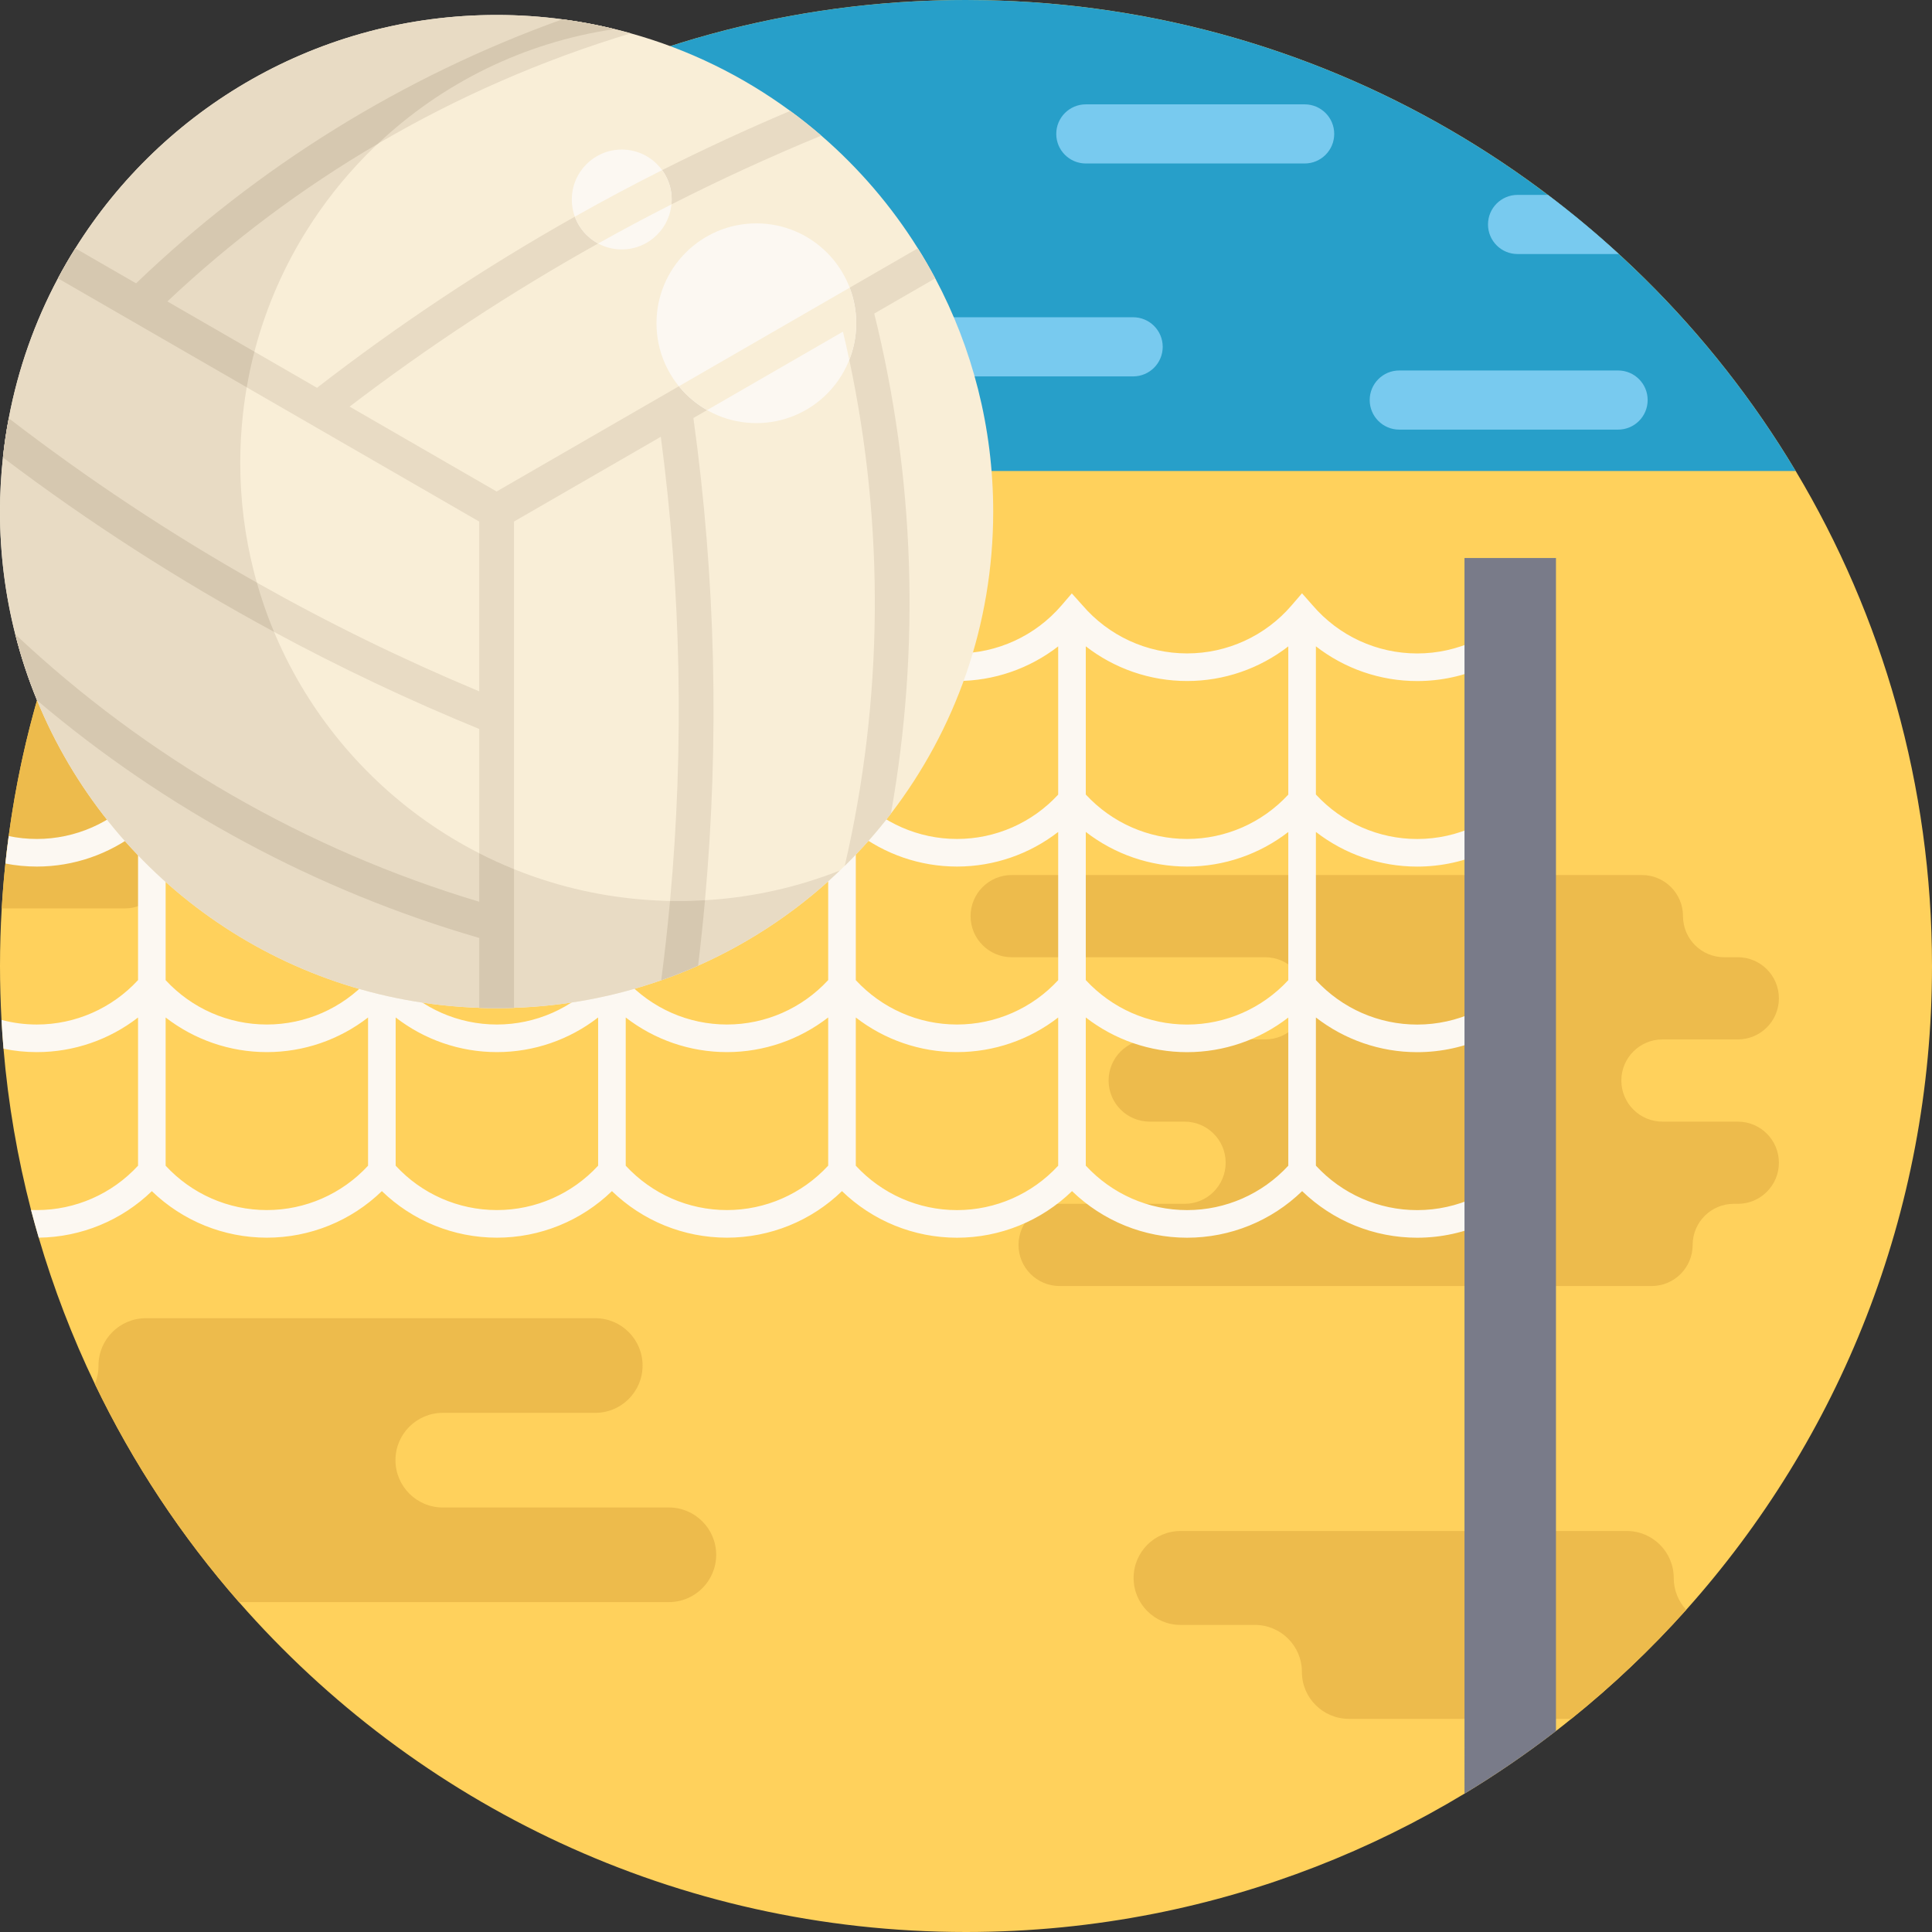 <?xml version="1.0" encoding="iso-8859-1"?>
<!-- Generator: Adobe Illustrator 19.0.0, SVG Export Plug-In . SVG Version: 6.00 Build 0)  -->
<svg version="1.1" id="Capa_1" xmlns="http://www.w3.org/2000/svg" xmlns:xlink="http://www.w3.org/1999/xlink" x="0px" y="0px"
	 viewBox="0 0 512 512" style="enable-background:new 0 0 512 512;" xml:space="preserve">
<rect x="0" y="0" width="512" height="512" fill="#333333" stroke="none"/>
<path style="fill:#FFD15C;" d="M512,256c0,65.546-24.628,125.336-65.139,170.621c-9.341,10.439-19.529,20.114-30.448,28.891
	c-1.348,1.097-2.696,2.163-4.065,3.218c-7.743,5.977-15.83,11.525-24.242,16.603c-24.973,15.067-52.736,25.997-82.328,31.828
	c-7.952,1.567-16.039,2.769-24.242,3.584C273.136,511.572,264.62,512,256,512c-76.821,0-145.742-33.834-192.669-87.427
	c-15.203-17.356-28.097-36.791-38.201-57.825c-5.956-12.392-10.94-25.349-14.869-38.755c-0.711-2.435-1.39-4.88-2.038-7.346
	c-3.584-13.824-6.06-28.097-7.293-42.726c-0.219-2.539-0.397-5.078-0.533-7.638C0.136,265.55,0,260.796,0,256
	c0-5.12,0.146-10.219,0.46-15.266c0.23-3.992,0.554-7.952,0.972-11.891c0.251-2.435,0.543-4.859,0.878-7.273
	c1.776-13.364,4.608-26.405,8.391-39.037c0.209-0.7,0.418-1.39,0.648-2.09c0.763-2.518,1.578-5.026,2.435-7.513
	c5.789-16.906,13.302-33.008,22.34-48.107C80.812,50.061,162.565,0,256,0s175.188,50.061,219.878,124.824
	C498.824,163.182,512,208.06,512,256z"/>
<g>
	<path style="fill:#EDBB4C;" d="M471.427,264.567L471.427,264.567c0-6.016-4.877-10.892-10.892-10.892h-3.631
		c-6.015,0-10.892-4.877-10.892-10.892l0,0c0-6.015-4.877-10.892-10.892-10.892H268.105c-6.016,0-10.892,4.877-10.892,10.892l0,0
		c0,6.015,4.877,10.892,10.892,10.892h67.169c6.015,0,10.892,4.877,10.892,10.892l0,0c0,6.015-4.877,10.892-10.892,10.892h-30.592
		c-6.015,0-10.892,4.877-10.892,10.892l0,0c0,6.015,4.877,10.892,10.892,10.892h9.241c6.015,0,10.892,4.877,10.892,10.892l0,0
		c0,6.015-4.877,10.892-10.892,10.892h-33.111c-6.015,0-10.892,4.877-10.892,10.892l0,0c0,6.015,4.877,10.892,10.892,10.892H437.68
		c6.015,0,10.892-4.877,10.892-10.892l0,0c0-6.015,4.877-10.892,10.892-10.892h1.07c6.015,0,10.892-4.877,10.892-10.892l0,0
		c0-6.015-4.877-10.892-10.892-10.892h-19.969c-6.015,0-10.892-4.877-10.892-10.892l0,0c0-6.015,4.877-10.892,10.892-10.892h19.969
		C466.55,275.46,471.427,270.584,471.427,264.567z"/>
	<path style="fill:#EDBB4C;" d="M446.861,426.621c-9.341,10.439-19.529,20.114-30.448,28.891H357.46
		c-3.427,0-6.541-1.39-8.798-3.647c-2.257-2.247-3.647-5.36-3.647-8.798c0-6.875-5.569-12.445-12.445-12.445h-19.707
		c-3.438,0-6.551-1.39-8.798-3.647c-2.257-2.247-3.647-5.36-3.647-8.798c0-6.875,5.569-12.445,12.445-12.445h118.251
		c6.865,0,12.445,5.569,12.445,12.445C443.559,421.439,444.813,424.406,446.861,426.621z"/>
	<path style="fill:#EDBB4C;" d="M108.659,211.634c0,2.685-1.087,5.11-2.842,6.855c-1.755,1.755-4.18,2.842-6.855,2.842H52.611
		c-5.36,0-9.697,4.347-9.697,9.707c0,2.675-1.087,5.099-2.842,6.855s-4.18,2.842-6.855,2.842H0.46
		c1.17-20.104,4.671-39.602,10.24-58.201h37.606c5.35,0,9.697,4.347,9.697,9.707c0,2.675,1.087,5.099,2.842,6.855
		c1.755,1.755,4.18,2.842,6.855,2.842h31.263C104.312,201.937,108.659,206.273,108.659,211.634z"/>
</g>
<path style="fill:#FCF8F2;" d="M375.568,229.658c12.79,0,24.91-5.569,33.28-15.318l-5.58-4.723
	c-6.949,8.088-17.042,12.727-27.7,12.727c-10.219,0-19.916-4.274-26.843-11.797V171.28c7.617,5.914,17.021,9.206,26.843,9.206
	c12.79,0,24.91-5.569,33.28-15.329l-5.58-4.723c-6.949,8.098-17.042,12.737-27.7,12.737c-10.658,0-20.762-4.639-27.732-12.779
	l-2.79-3.166l-2.759,3.208c-6.938,8.088-17.042,12.727-27.7,12.727c-10.658,0-20.762-4.639-27.753-12.79l-2.79-3.114l-2.727,3.176
	c-6.949,8.088-17.042,12.727-27.7,12.727c-10.668,0-20.762-4.639-27.732-12.758l-2.873-3.302l-2.706,3.375
	c-6.938,8.056-17.021,12.685-27.658,12.685c-10.668,0-20.762-4.65-27.752-12.79l-2.581-2.894l-2.738,2.738l-0.188,0.209
	c-6.949,8.088-17.042,12.727-27.7,12.727c-10.668,0.01-20.762-4.639-27.711-12.727l-2.769-3.041l-2.706,2.947l-0.084,0.094
	c-6.938,8.088-17.042,12.737-27.7,12.737s-20.762-4.65-27.7-12.737l-2.873-3.124l-2.685,3.124
	c-6.071,7.064-14.535,11.504-23.677,12.507c-0.857,2.487-1.672,4.995-2.435,7.513c9.216-0.334,18.024-3.574,25.234-9.164v39.278
	c-6.896,7.492-16.603,11.776-26.823,11.776c-2.529,0-5.026-0.261-7.45-0.763c-0.334,2.414-0.627,4.838-0.878,7.273
	c2.717,0.533,5.507,0.805,8.328,0.805c9.791,0,19.195-3.281,26.823-9.195v39.278c-6.896,7.492-16.603,11.776-26.823,11.776
	c-3.197,0-6.343-0.418-9.362-1.223c0.136,2.56,0.313,5.099,0.533,7.638c2.873,0.596,5.831,0.899,8.829,0.899
	c9.812,0,19.237-3.291,26.823-9.174v39.267c-6.896,7.492-16.603,11.766-26.823,11.766c-0.512,0-1.024-0.01-1.536-0.031
	c0.648,2.466,1.327,4.911,2.038,7.346c11.274-0.136,21.995-4.587,29.978-12.33c8.14,7.879,19.038,12.33,30.48,12.33
	s22.35-4.451,30.48-12.34c8.14,7.889,19.038,12.34,30.49,12.34c11.442,0,22.34-4.451,30.48-12.34
	c8.129,7.889,19.038,12.34,30.48,12.34c5.726,0,11.316-1.118,16.499-3.218c5.172-2.1,9.927-5.183,13.981-9.122
	c8.14,7.889,19.038,12.351,30.49,12.351c11.442,0,22.35-4.462,30.48-12.351c8.14,7.889,19.048,12.351,30.49,12.351
	c11.452,0,22.371-4.462,30.49-12.351c8.14,7.899,19.038,12.351,30.49,12.351c12.79,0,24.91-5.569,33.28-15.318l-5.58-4.723
	c-6.949,8.087-17.042,12.727-27.7,12.727c-10.219,0-19.916-4.274-26.843-11.786v-39.267c7.617,5.904,17.021,9.195,26.843,9.195
	c12.79,0,24.91-5.569,33.28-15.318l-5.58-4.723c-6.949,8.087-17.042,12.727-27.7,12.727c-10.219,0-19.916-4.274-26.843-11.786
	v-39.267C356.342,226.367,365.746,229.658,375.568,229.658z M97.541,308.924c-6.907,7.481-16.603,11.755-26.823,11.755
	s-19.916-4.274-26.823-11.755v-39.278c7.617,5.893,17.021,9.174,26.823,9.174c9.812,0,19.205-3.281,26.823-9.174V308.924z
	 M97.541,259.751c-6.907,7.481-16.603,11.755-26.823,11.755s-19.916-4.274-26.823-11.755v-39.278
	c7.617,5.893,17.021,9.174,26.823,9.174c9.812,0,19.205-3.281,26.823-9.174V259.751z M97.541,210.568
	c-6.907,7.492-16.603,11.766-26.823,11.766s-19.916-4.274-26.823-11.766V171.29c7.617,5.904,17.021,9.185,26.823,9.185
	c9.812,0,19.205-3.281,26.823-9.185V210.568z M158.511,308.914c-6.896,7.492-16.603,11.766-26.823,11.766
	c-10.23,0-19.937-4.274-26.833-11.766v-39.278c7.617,5.904,17.021,9.185,26.833,9.185c9.812,0,19.216-3.281,26.823-9.185V308.914z
	 M158.511,259.741c-6.896,7.481-16.603,11.766-26.823,11.766c-10.23,0-19.937-4.284-26.833-11.776v-39.267
	c7.617,5.904,17.021,9.185,26.833,9.185c9.812,0,19.216-3.281,26.823-9.185V259.741z M158.511,210.557
	c-6.896,7.492-16.603,11.776-26.823,11.776c-10.23,0-19.937-4.284-26.833-11.776V171.28c7.617,5.904,17.021,9.195,26.833,9.185
	c9.812,0,19.216-3.281,26.823-9.174V210.557z M219.481,308.903c-6.907,7.492-16.603,11.776-26.833,11.776
	c-10.209,0-19.884-4.253-26.823-11.755v-39.278c7.617,5.893,17.011,9.174,26.823,9.174c4.901,0,9.707-0.825,14.242-2.382
	c4.524-1.557,8.777-3.856,12.591-6.802V308.903z M219.481,259.73c-6.907,7.492-16.603,11.776-26.833,11.776
	c-10.209,0-19.884-4.263-26.823-11.766v-39.278c7.617,5.904,17.011,9.185,26.823,9.185c4.901,0,9.707-0.825,14.242-2.382
	c4.524-1.557,8.777-3.856,12.591-6.813V259.73z M219.481,210.557c-6.907,7.492-16.603,11.776-26.833,11.776
	c-10.209,0-19.884-4.263-26.823-11.766V171.29c7.617,5.904,17.011,9.185,26.823,9.185c9.812,0,19.216-3.291,26.833-9.195
	L219.481,210.557L219.481,210.557z M280.43,308.924c-6.896,7.481-16.593,11.766-26.812,11.766s-19.895-4.274-26.823-11.766v-39.278
	c7.617,5.904,17.011,9.174,26.823,9.174c9.801,0,19.205-3.271,26.812-9.174V308.924z M280.43,259.751
	c-6.896,7.481-16.593,11.755-26.812,11.755s-19.895-4.263-26.823-11.755v-39.278c7.617,5.893,17.011,9.174,26.823,9.174
	c9.801,0,19.205-3.281,26.812-9.174V259.751z M280.43,210.578c-6.896,7.481-16.593,11.755-26.812,11.755
	s-19.895-4.263-26.823-11.755v-39.278c7.607,5.893,17.011,9.174,26.823,9.174c9.801,0,19.205-3.281,26.812-9.174V210.578z
	 M341.41,308.924c-6.907,7.492-16.603,11.766-26.823,11.766c-10.209,0-19.895-4.263-26.843-11.786v-39.267
	c7.617,5.904,17.032,9.195,26.843,9.195c9.812,0,19.216-3.291,26.823-9.174V308.924z M341.41,259.751
	c-6.907,7.481-16.603,11.766-26.823,11.766c-10.209,0-19.895-4.274-26.843-11.786v-39.267c7.617,5.904,17.032,9.185,26.843,9.185
	c9.812,0,19.216-3.281,26.823-9.164V259.751z M341.41,210.578c-6.907,7.481-16.603,11.755-26.823,11.755
	c-10.209,0-19.895-4.263-26.843-11.776V171.28c7.617,5.914,17.032,9.195,26.843,9.195c9.801,0,19.195-3.271,26.823-9.174V210.578z"
	/>
<path style="fill:#279FC9;" d="M475.878,124.824H36.122c4.869-8.14,10.177-15.987,15.893-23.51
	c4.096-5.392,8.401-10.627,12.904-15.673C111.804,33.092,180.036,0,256,0c57.908,0,111.323,19.226,154.206,51.649
	c6.52,4.921,12.79,10.146,18.798,15.673C447.269,84.062,463.088,103.434,475.878,124.824z"/>
<g>
	<path style="fill:#78CAEF;" d="M300.294,84.075h-57.989c-4.328,0-7.837,3.509-7.837,7.837l0,0c0,4.328,3.509,7.837,7.837,7.837
		h57.989c4.328,0,7.837-3.509,7.837-7.837l0,0C308.131,87.583,304.622,84.075,300.294,84.075z"/>
	<path style="fill:#78CAEF;" d="M429.004,67.323h-26.833c-2.163,0-4.127-0.878-5.548-2.299c-1.411-1.421-2.288-3.375-2.288-5.538
		c0-4.326,3.5-7.837,7.837-7.837h8.035C416.726,56.571,422.996,61.795,429.004,67.323z"/>
	<path style="fill:#78CAEF;" d="M428.81,98.18h-57.989c-4.328,0-7.837,3.509-7.837,7.837l0,0c0,4.328,3.509,7.837,7.837,7.837
		h57.989c4.328,0,7.837-3.509,7.837-7.837l0,0C436.647,101.688,433.138,98.18,428.81,98.18z"/>
	<path style="fill:#78CAEF;" d="M84.01,93.477c0,4.326-3.511,7.837-7.837,7.837H52.015c4.096-5.392,8.401-10.627,12.904-15.673
		h11.254c2.163,0,4.117,0.878,5.538,2.299C83.132,89.349,84.01,91.314,84.01,93.477z"/>
	<path style="fill:#78CAEF;" d="M345.745,27.653h-57.989c-4.328,0-7.837,3.509-7.837,7.837l0,0c0,4.328,3.509,7.837,7.837,7.837
		h57.989c4.328,0,7.837-3.509,7.837-7.837l0,0C353.582,31.161,350.073,27.653,345.745,27.653z"/>
</g>
<path style="fill:#EDBB4C;" d="M189.795,412.035c0,6.928-5.622,12.539-12.539,12.539H63.331
	c-15.203-17.356-28.097-36.791-38.201-57.825c0.627-1.494,0.972-3.145,0.972-4.869c0-6.917,5.611-12.539,12.539-12.539h119.108
	c3.459,0,6.593,1.4,8.871,3.678c2.267,2.267,3.668,5.402,3.668,8.861c0,6.928-5.611,12.539-12.539,12.539h-40.406
	c-6.917,0-12.539,5.611-12.539,12.539c0,6.928,5.622,12.539,12.539,12.539h59.914c3.459,0,6.593,1.4,8.861,3.668
	C188.395,405.431,189.795,408.566,189.795,412.035z"/>
<path style="fill:#797B89;" d="M412.348,147.874v310.857c-7.743,5.977-15.83,11.525-24.242,16.603V147.874H412.348z"/>
<path style="fill:#F9EED7;" d="M263.21,135.565c0,30.136-10.103,57.888-27.109,80.062c-3.751,4.89-7.836,9.516-12.232,13.83
	c-11.185,11.001-24.336,19.998-38.869,26.454c-3.187,1.415-6.444,2.716-9.769,3.866c-12.266,4.315-25.383,6.846-39.019,7.306
	c-1.531,0.069-3.061,0.092-4.603,0.092s-3.072-0.023-4.603-0.092c-53.033-1.807-98.046-34.922-117.17-81.465
	c-2.324-5.65-4.268-11.506-5.788-17.524C1.403,157.692,0,146.796,0,135.565c0-4.844,0.264-9.619,0.783-14.326
	c0.368-3.51,0.886-6.984,1.542-10.402c2.486-13.164,6.938-25.625,13.037-37.074c1.449-2.716,2.98-5.374,4.614-7.962
	C43.218,28.647,84.503,3.966,131.61,3.966c5.903,0,11.725,0.391,17.421,1.15c6.19,0.806,12.243,2.059,18.134,3.717
	c15.419,4.291,29.687,11.334,42.251,20.562c2.842,2.071,5.581,4.258,8.239,6.547c9.941,8.595,18.582,18.663,25.579,29.859
	c1.634,2.589,3.164,5.247,4.614,7.962C257.652,92.186,263.21,113.22,263.21,135.565z"/>
<g>
	<path style="fill:#E8DBC4;" d="M218.345,232.262c-10.827,3.809-22.406,6.043-34.441,6.449c-1.351,0.061-2.702,0.081-4.063,0.081
		c-1.361,0-2.712-0.02-4.063-0.081c-46.812-1.595-86.545-30.826-103.425-71.909c-2.051-4.987-3.768-10.156-5.109-15.469
		c-2.336-9.182-3.576-18.8-3.576-28.713c0-4.276,0.234-8.491,0.691-12.645c0.325-3.098,0.782-6.165,1.362-9.182
		c2.194-11.619,6.124-22.619,11.507-32.725c1.28-2.397,2.63-4.743,4.073-7.028c17.669-28.245,47.154-48.308,81.557-53.337
		c-4.523-1.106-9.136-1.977-13.827-2.587c-5.696-0.76-11.518-1.15-17.421-1.15c-47.107,0-88.392,24.682-111.636,61.836
		c-1.634,2.589-3.164,5.247-4.614,7.962C9.263,85.214,4.81,97.674,2.324,110.838c-0.656,3.418-1.173,6.892-1.542,10.402
		C0.264,125.946,0,130.721,0,135.565c0,11.231,1.403,22.127,4.05,32.529c1.519,6.018,3.464,11.874,5.788,17.524
		c19.124,46.544,64.137,79.659,117.17,81.465c1.531,0.069,3.061,0.092,4.603,0.092s3.072-0.023,4.603-0.092
		c13.635-0.46,26.753-2.992,39.019-7.306c3.325-1.15,6.582-2.451,9.769-3.866c13.972-6.206,26.648-14.783,37.546-25.209
		C221.159,231.25,219.76,231.773,218.345,232.262z"/>
	<path style="fill:#E8DBC4;" d="M231.682,83.096c10.77,43.333,12.243,88.668,4.419,132.531c-3.751,4.89-7.836,9.516-12.232,13.83
		c10.207-43.989,10.609-89.969,1.196-134.107c-0.53-2.497-1.081-4.982-1.68-7.456l-35.993,20.781l-3.636,2.105
		c5.88,42.378,6.904,85.24,3.072,127.79c-0.518,5.788-1.127,11.564-1.83,17.34c-3.187,1.415-6.444,2.716-9.769,3.866
		c0.909-6.996,1.692-13.992,2.335-21.011c3.763-40.952,2.946-82.191-2.44-123.016l-38.915,22.472v128.86
		c-1.531,0.069-3.061,0.092-4.603,0.092s-3.072-0.023-4.603-0.092v-18.513c-43.023-12.473-83.088-34.035-117.17-62.952
		c-2.324-5.65-4.268-11.506-5.788-17.524c34.83,32.793,77.127,57.164,122.957,70.88v-45.784
		c-18.605-7.617-36.763-16.213-54.391-25.74c-25.061-13.554-49.063-28.984-71.835-46.21c0.368-3.51,0.886-6.984,1.542-10.402
		c20.884,16.086,42.85,30.642,65.748,43.563c19.032,10.758,38.707,20.366,58.935,28.812v-44.99l-61.615-35.574l-50.03-28.881
		c1.449-2.716,2.98-5.374,4.614-7.962l16.086,9.286c32.263-30.987,70.926-54.898,112.97-69.972c0.886,0.115,1.772,0.241,2.658,0.379
		c0.656,0.092,1.311,0.195,1.956,0.31c0.771,0.126,1.531,0.264,2.289,0.402c1.242,0.23,2.474,0.484,3.705,0.76
		c0.461,0.092,0.921,0.195,1.38,0.299c0.622,0.138,1.231,0.287,1.83,0.437c1.45,0.345,2.888,0.725,4.315,1.127
		c-23.45,7.065-45.968,16.915-67.036,29.272C80.062,49.854,61.318,63.88,44.357,79.886l23.07,13.313l16.58,9.573
		c21.678-16.787,44.518-31.941,68.336-45.358c7.606-4.28,15.315-8.4,23.116-12.324c11.139-5.604,22.46-10.839,33.955-15.694
		c2.842,2.071,5.581,4.258,8.239,6.547c-13.497,5.558-26.741,11.633-39.72,18.226c-6.547,3.325-13.026,6.777-19.423,10.356
		c-22.921,12.806-44.933,27.247-65.863,43.23l38.961,22.496l48.304-27.891l45.255-26.119l18.065-10.436
		c1.634,2.589,3.164,5.247,4.614,7.962L231.682,83.096z"/>
</g>
<g>
	<path style="fill:#D6C8B0;" d="M65.391,102.646l-50.03-28.881c1.449-2.716,2.98-5.374,4.614-7.962l16.086,9.286
		c32.263-30.987,70.926-54.898,112.97-69.972c0.886,0.115,1.772,0.241,2.658,0.379c0.656,0.092,1.311,0.195,1.956,0.31
		c0.771,0.126,1.531,0.264,2.289,0.402c1.242,0.23,2.474,0.484,3.705,0.76c0.461,0.092,0.921,0.195,1.38,0.299
		c0.622,0.138,1.231,0.287,1.83,0.437c-24.117,3.533-45.819,14.44-62.721,30.4C80.062,49.854,61.318,63.88,44.357,79.886
		l23.07,13.313c-0.656,2.497-1.219,5.028-1.703,7.594C65.609,101.414,65.494,102.024,65.391,102.646z"/>
	<path style="fill:#D6C8B0;" d="M72.617,167.449c-25.061-13.554-49.063-28.984-71.835-46.21c0.368-3.51,0.886-6.984,1.542-10.402
		c20.884,16.086,42.85,30.642,65.748,43.563c1.196,4.234,2.624,8.377,4.28,12.404C72.445,167.024,72.525,167.231,72.617,167.449z"/>
	<path style="fill:#D6C8B0;" d="M127.008,226.133c2.992,1.531,6.064,2.934,9.206,4.199v36.751c-1.531,0.069-3.061,0.092-4.603,0.092
		s-3.072-0.023-4.603-0.092V248.57c-43.023-12.473-83.088-34.035-117.17-62.952c-2.324-5.65-4.268-11.506-5.788-17.524
		c34.83,32.793,77.127,57.164,122.957,70.88C127.008,238.973,127.008,226.133,127.008,226.133z"/>
	<path style="fill:#D6C8B0;" d="M186.83,238.571c-0.518,5.788-1.127,11.564-1.83,17.34c-3.187,1.415-6.444,2.716-9.769,3.866
		c0.909-6.996,1.692-13.992,2.335-21.011c0.748,0.023,1.508,0.023,2.278,0.023c1.357,0,2.704-0.012,4.062-0.08
		C184.885,238.675,185.863,238.629,186.83,238.571z"/>
</g>
<g>
	<circle style="fill:#FCF8F2;" cx="200.443" cy="85.662" r="26.465"/>
	<circle style="fill:#FCF8F2;" cx="164.77" cy="52.869" r="13.233"/>
</g>
<g>
	<path style="fill:#F9EED7;" d="M226.907,85.662c0,3.418-0.656,6.685-1.841,9.688c-0.53-2.497-1.081-4.982-1.68-7.456
		l-35.993,20.781c-2.877-1.611-5.408-3.774-7.479-6.317l45.255-26.119C226.297,79.16,226.907,82.348,226.907,85.662z"/>
	<path style="fill:#F9EED7;" d="M178.005,52.869c0,0.437-0.023,0.875-0.069,1.3c-6.547,3.325-13.026,6.777-19.423,10.356
		c-2.842-1.519-5.051-4.062-6.167-7.111c7.606-4.28,15.315-8.4,23.116-12.324C177.061,47.265,178.005,49.958,178.005,52.869z"/>
</g>
<g>
</g>
<g>
</g>
<g>
</g>
<g>
</g>
<g>
</g>
<g>
</g>
<g>
</g>
<g>
</g>
<g>
</g>
<g>
</g>
<g>
</g>
<g>
</g>
<g>
</g>
<g>
</g>
<g>
</g>
</svg>
